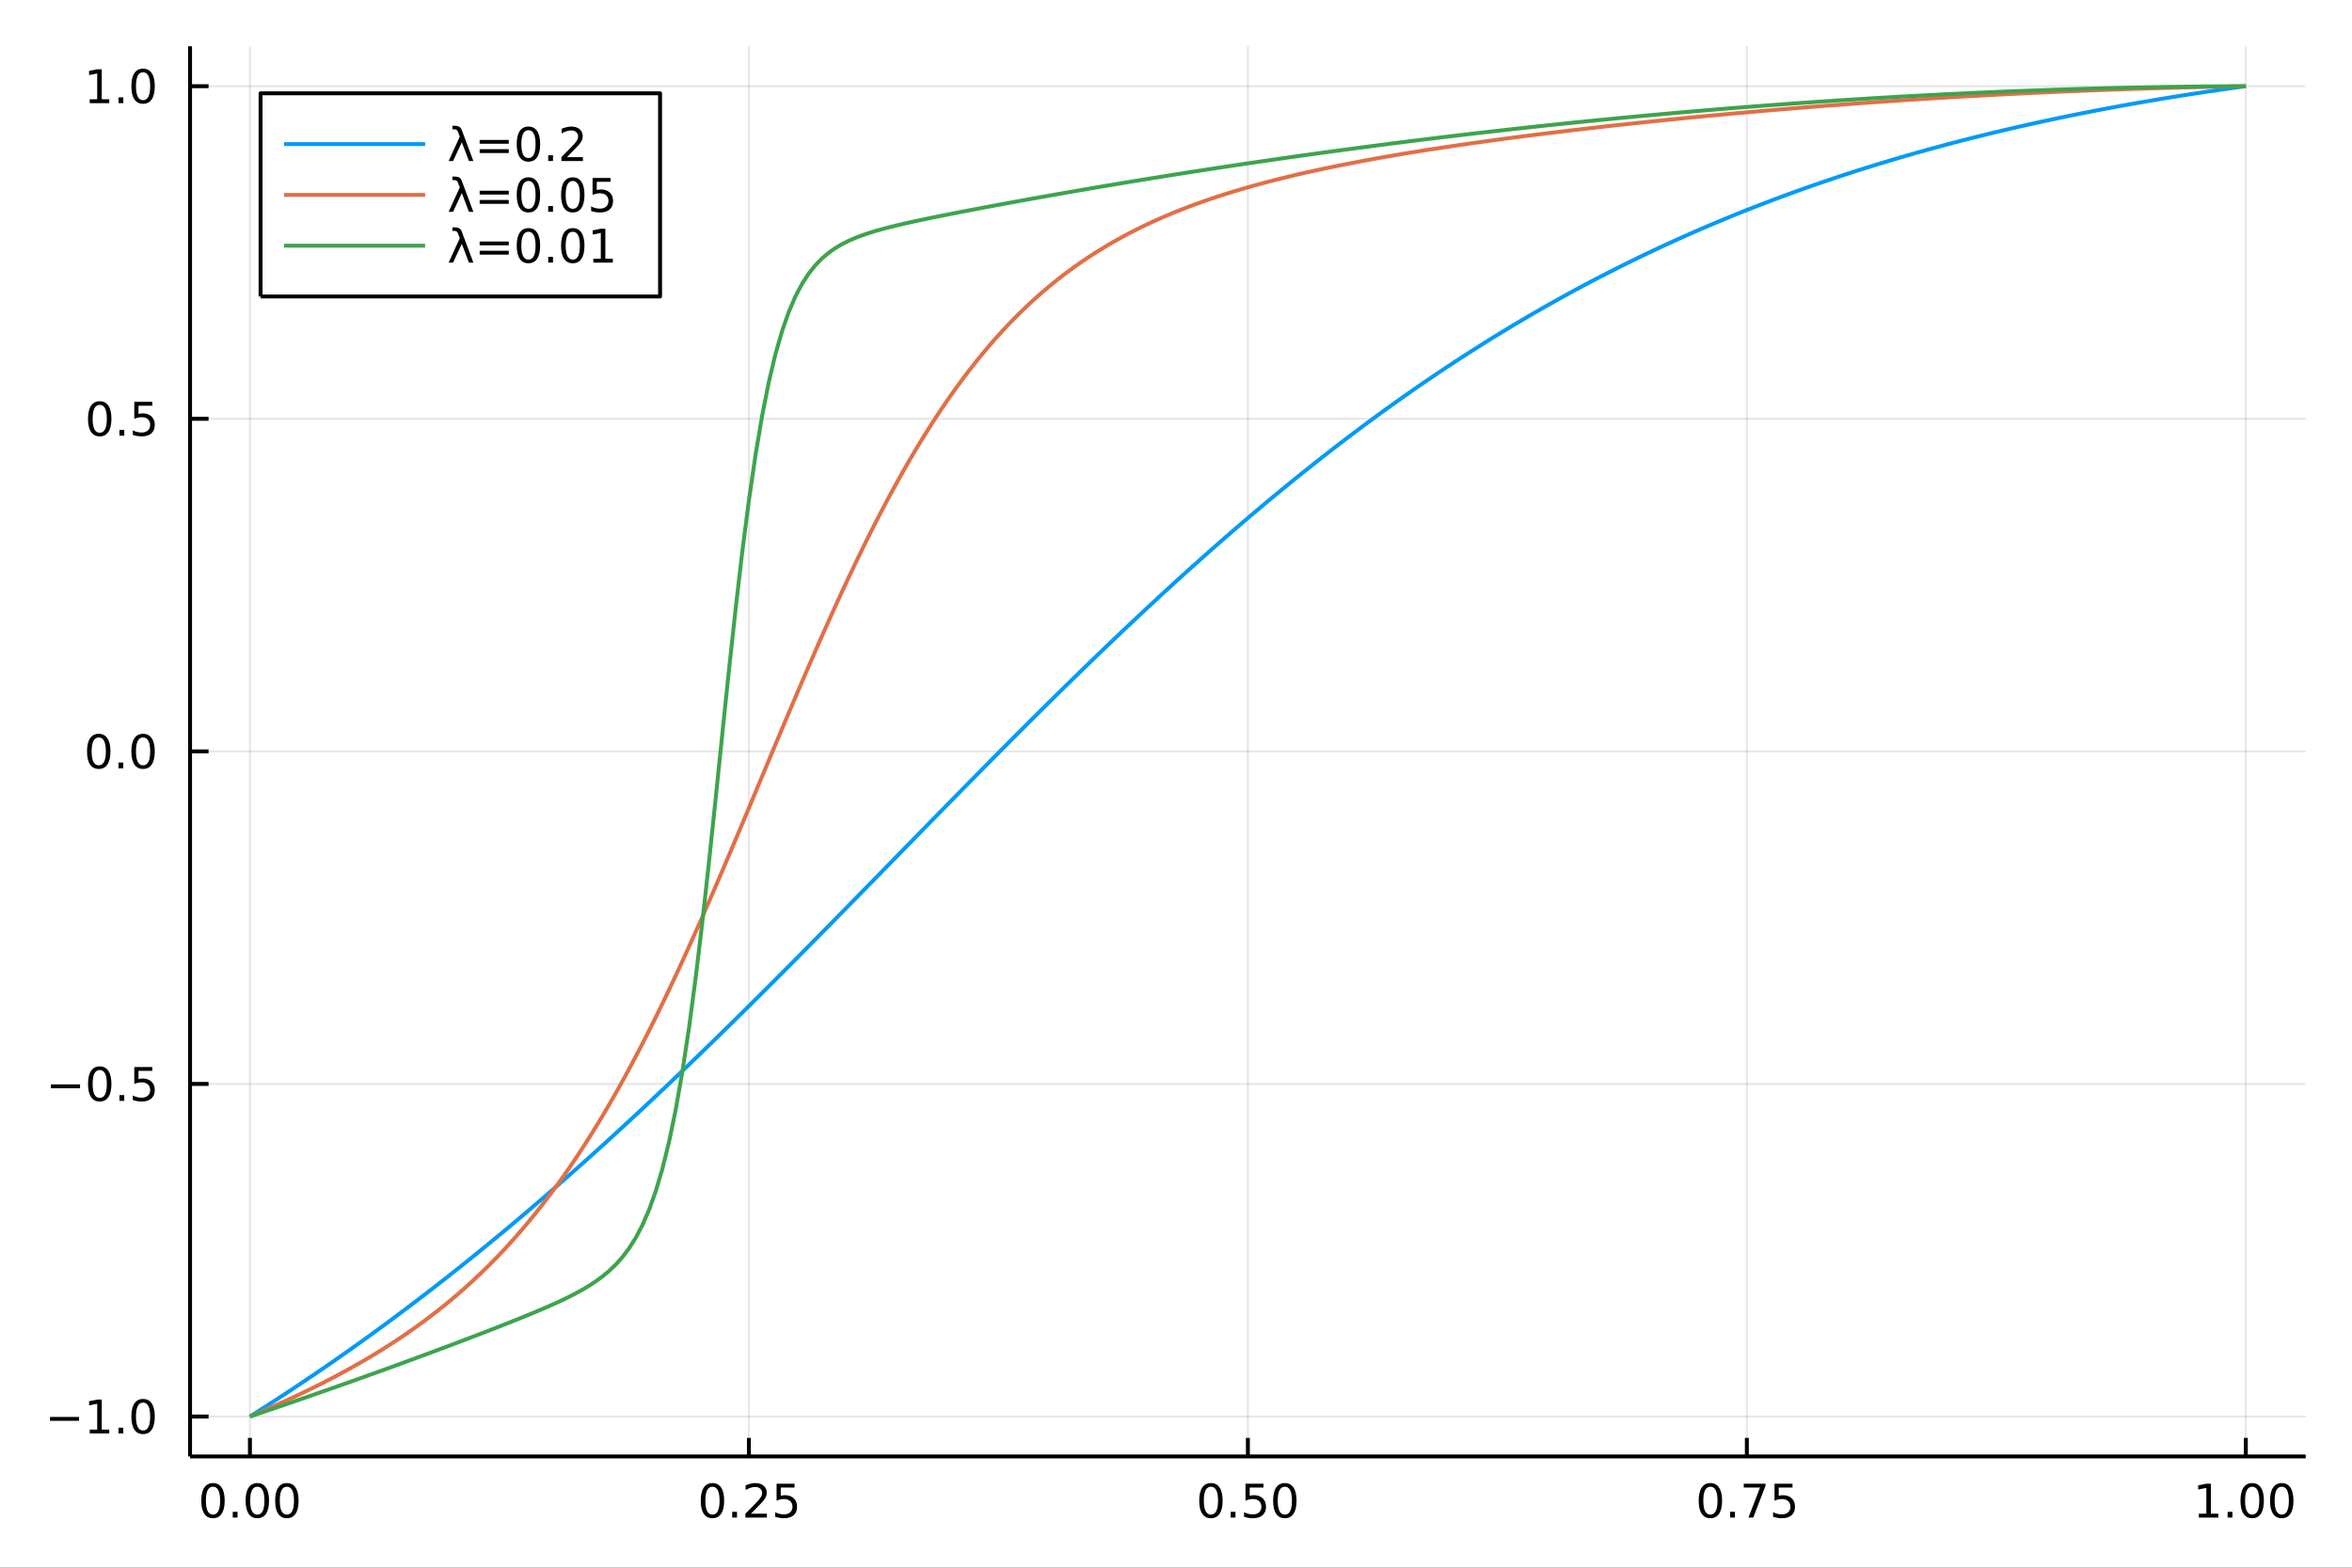 <?xml version="1.0" encoding="utf-8"?>
<svg xmlns="http://www.w3.org/2000/svg" xmlns:xlink="http://www.w3.org/1999/xlink" width="600" height="400" viewBox="0 0 2400 1600">
<rect x="0" y="0" width="2400" height="1600" fill="#333333" stroke="none"/>
<defs>
  <clipPath id="clip410">
    <rect x="0" y="0" width="2400" height="1600"/>
  </clipPath>
</defs>
<path clip-path="url(#clip410)" d="
M0 1600 L2400 1600 L2400 0 L0 0  Z
  " fill="#ffffff" fill-rule="evenodd" fill-opacity="1"/>
<defs>
  <clipPath id="clip411">
    <rect x="480" y="0" width="1681" height="1600"/>
  </clipPath>
</defs>
<path clip-path="url(#clip410)" d="
M193.936 1486.45 L2352.76 1486.45 L2352.76 47.244 L193.936 47.244  Z
  " fill="#ffffff" fill-rule="evenodd" fill-opacity="1"/>
<defs>
  <clipPath id="clip412">
    <rect x="193" y="47" width="2160" height="1440"/>
  </clipPath>
</defs>
<polyline clip-path="url(#clip412)" style="stroke:#000000; stroke-linecap:butt; stroke-linejoin:round; stroke-width:2; stroke-opacity:0.1; fill:none" points="
  255.035,1486.45 255.035,47.244 
  "/>
<polyline clip-path="url(#clip412)" style="stroke:#000000; stroke-linecap:butt; stroke-linejoin:round; stroke-width:2; stroke-opacity:0.1; fill:none" points="
  764.19,1486.45 764.19,47.244 
  "/>
<polyline clip-path="url(#clip412)" style="stroke:#000000; stroke-linecap:butt; stroke-linejoin:round; stroke-width:2; stroke-opacity:0.1; fill:none" points="
  1273.35,1486.45 1273.35,47.244 
  "/>
<polyline clip-path="url(#clip412)" style="stroke:#000000; stroke-linecap:butt; stroke-linejoin:round; stroke-width:2; stroke-opacity:0.1; fill:none" points="
  1782.5,1486.45 1782.5,47.244 
  "/>
<polyline clip-path="url(#clip412)" style="stroke:#000000; stroke-linecap:butt; stroke-linejoin:round; stroke-width:2; stroke-opacity:0.1; fill:none" points="
  2291.66,1486.45 2291.66,47.244 
  "/>
<polyline clip-path="url(#clip410)" style="stroke:#000000; stroke-linecap:butt; stroke-linejoin:round; stroke-width:4; stroke-opacity:1; fill:none" points="
  193.936,1486.45 2352.76,1486.45 
  "/>
<polyline clip-path="url(#clip410)" style="stroke:#000000; stroke-linecap:butt; stroke-linejoin:round; stroke-width:4; stroke-opacity:1; fill:none" points="
  255.035,1486.45 255.035,1467.55 
  "/>
<polyline clip-path="url(#clip410)" style="stroke:#000000; stroke-linecap:butt; stroke-linejoin:round; stroke-width:4; stroke-opacity:1; fill:none" points="
  764.19,1486.45 764.19,1467.55 
  "/>
<polyline clip-path="url(#clip410)" style="stroke:#000000; stroke-linecap:butt; stroke-linejoin:round; stroke-width:4; stroke-opacity:1; fill:none" points="
  1273.35,1486.45 1273.35,1467.55 
  "/>
<polyline clip-path="url(#clip410)" style="stroke:#000000; stroke-linecap:butt; stroke-linejoin:round; stroke-width:4; stroke-opacity:1; fill:none" points="
  1782.5,1486.45 1782.5,1467.55 
  "/>
<polyline clip-path="url(#clip410)" style="stroke:#000000; stroke-linecap:butt; stroke-linejoin:round; stroke-width:4; stroke-opacity:1; fill:none" points="
  2291.66,1486.45 2291.66,1467.55 
  "/>
<path clip-path="url(#clip410)" d="M217.338 1517.37 Q213.727 1517.37 211.898 1520.93 Q210.093 1524.47 210.093 1531.6 Q210.093 1538.71 211.898 1542.27 Q213.727 1545.82 217.338 1545.82 Q220.972 1545.82 222.778 1542.27 Q224.607 1538.71 224.607 1531.6 Q224.607 1524.47 222.778 1520.93 Q220.972 1517.37 217.338 1517.37 M217.338 1513.66 Q223.148 1513.66 226.204 1518.27 Q229.282 1522.85 229.282 1531.6 Q229.282 1540.33 226.204 1544.94 Q223.148 1549.52 217.338 1549.52 Q211.528 1549.52 208.449 1544.94 Q205.394 1540.33 205.394 1531.6 Q205.394 1522.85 208.449 1518.27 Q211.528 1513.66 217.338 1513.66 Z" fill="#000000" fill-rule="evenodd" fill-opacity="1" /><path clip-path="url(#clip410)" d="M237.5 1542.97 L242.384 1542.97 L242.384 1548.85 L237.5 1548.85 L237.5 1542.97 Z" fill="#000000" fill-rule="evenodd" fill-opacity="1" /><path clip-path="url(#clip410)" d="M262.569 1517.37 Q258.958 1517.37 257.13 1520.93 Q255.324 1524.47 255.324 1531.6 Q255.324 1538.71 257.13 1542.27 Q258.958 1545.82 262.569 1545.82 Q266.204 1545.82 268.009 1542.27 Q269.838 1538.71 269.838 1531.6 Q269.838 1524.47 268.009 1520.93 Q266.204 1517.37 262.569 1517.37 M262.569 1513.66 Q268.38 1513.66 271.435 1518.27 Q274.514 1522.85 274.514 1531.6 Q274.514 1540.33 271.435 1544.94 Q268.38 1549.52 262.569 1549.52 Q256.759 1549.52 253.681 1544.94 Q250.625 1540.33 250.625 1531.6 Q250.625 1522.85 253.681 1518.27 Q256.759 1513.66 262.569 1513.66 Z" fill="#000000" fill-rule="evenodd" fill-opacity="1" /><path clip-path="url(#clip410)" d="M292.731 1517.37 Q289.12 1517.37 287.291 1520.93 Q285.486 1524.47 285.486 1531.6 Q285.486 1538.71 287.291 1542.27 Q289.12 1545.82 292.731 1545.82 Q296.365 1545.82 298.171 1542.27 Q300 1538.71 300 1531.6 Q300 1524.47 298.171 1520.93 Q296.365 1517.37 292.731 1517.37 M292.731 1513.66 Q298.541 1513.66 301.597 1518.27 Q304.676 1522.85 304.676 1531.6 Q304.676 1540.33 301.597 1544.94 Q298.541 1549.52 292.731 1549.52 Q286.921 1549.52 283.842 1544.94 Q280.787 1540.33 280.787 1531.6 Q280.787 1522.85 283.842 1518.27 Q286.921 1513.66 292.731 1513.66 Z" fill="#000000" fill-rule="evenodd" fill-opacity="1" /><path clip-path="url(#clip410)" d="M726.991 1517.37 Q723.38 1517.37 721.552 1520.93 Q719.746 1524.47 719.746 1531.6 Q719.746 1538.71 721.552 1542.27 Q723.38 1545.82 726.991 1545.82 Q730.626 1545.82 732.431 1542.27 Q734.26 1538.71 734.26 1531.6 Q734.26 1524.47 732.431 1520.93 Q730.626 1517.37 726.991 1517.37 M726.991 1513.66 Q732.802 1513.66 735.857 1518.27 Q738.936 1522.85 738.936 1531.6 Q738.936 1540.33 735.857 1544.94 Q732.802 1549.52 726.991 1549.52 Q721.181 1549.52 718.103 1544.94 Q715.047 1540.33 715.047 1531.6 Q715.047 1522.85 718.103 1518.27 Q721.181 1513.66 726.991 1513.66 Z" fill="#000000" fill-rule="evenodd" fill-opacity="1" /><path clip-path="url(#clip410)" d="M747.153 1542.97 L752.038 1542.97 L752.038 1548.85 L747.153 1548.85 L747.153 1542.97 Z" fill="#000000" fill-rule="evenodd" fill-opacity="1" /><path clip-path="url(#clip410)" d="M766.25 1544.91 L782.57 1544.91 L782.57 1548.85 L760.626 1548.85 L760.626 1544.91 Q763.288 1542.16 767.871 1537.53 Q772.477 1532.88 773.658 1531.53 Q775.903 1529.01 776.783 1527.27 Q777.686 1525.51 777.686 1523.82 Q777.686 1521.07 775.741 1519.33 Q773.82 1517.6 770.718 1517.6 Q768.519 1517.6 766.065 1518.36 Q763.635 1519.13 760.857 1520.68 L760.857 1515.95 Q763.681 1514.82 766.135 1514.24 Q768.588 1513.66 770.625 1513.66 Q775.996 1513.66 779.19 1516.35 Q782.385 1519.03 782.385 1523.52 Q782.385 1525.65 781.574 1527.57 Q780.787 1529.47 778.681 1532.07 Q778.102 1532.74 775 1535.95 Q771.899 1539.15 766.25 1544.91 Z" fill="#000000" fill-rule="evenodd" fill-opacity="1" /><path clip-path="url(#clip410)" d="M792.431 1514.29 L810.787 1514.29 L810.787 1518.22 L796.713 1518.22 L796.713 1526.7 Q797.732 1526.35 798.75 1526.19 Q799.769 1526 800.787 1526 Q806.574 1526 809.954 1529.17 Q813.334 1532.34 813.334 1537.76 Q813.334 1543.34 809.861 1546.44 Q806.389 1549.52 800.07 1549.52 Q797.894 1549.52 795.625 1549.15 Q793.38 1548.78 790.973 1548.04 L790.973 1543.34 Q793.056 1544.47 795.278 1545.03 Q797.5 1545.58 799.977 1545.58 Q803.982 1545.58 806.32 1543.48 Q808.658 1541.37 808.658 1537.76 Q808.658 1534.15 806.32 1532.04 Q803.982 1529.94 799.977 1529.94 Q798.102 1529.94 796.227 1530.35 Q794.375 1530.77 792.431 1531.65 L792.431 1514.29 Z" fill="#000000" fill-rule="evenodd" fill-opacity="1" /><path clip-path="url(#clip410)" d="M1235.65 1517.37 Q1232.04 1517.37 1230.21 1520.93 Q1228.4 1524.47 1228.4 1531.6 Q1228.4 1538.71 1230.21 1542.27 Q1232.04 1545.82 1235.65 1545.82 Q1239.28 1545.82 1241.09 1542.27 Q1242.92 1538.71 1242.92 1531.6 Q1242.92 1524.47 1241.09 1520.93 Q1239.28 1517.37 1235.65 1517.37 M1235.65 1513.66 Q1241.46 1513.66 1244.52 1518.27 Q1247.59 1522.85 1247.59 1531.6 Q1247.59 1540.33 1244.52 1544.94 Q1241.46 1549.52 1235.65 1549.52 Q1229.84 1549.52 1226.76 1544.94 Q1223.71 1540.33 1223.71 1531.6 Q1223.71 1522.85 1226.76 1518.27 Q1229.84 1513.66 1235.65 1513.66 Z" fill="#000000" fill-rule="evenodd" fill-opacity="1" /><path clip-path="url(#clip410)" d="M1255.81 1542.97 L1260.7 1542.97 L1260.7 1548.85 L1255.81 1548.85 L1255.81 1542.97 Z" fill="#000000" fill-rule="evenodd" fill-opacity="1" /><path clip-path="url(#clip410)" d="M1270.93 1514.29 L1289.28 1514.29 L1289.28 1518.22 L1275.21 1518.22 L1275.21 1526.7 Q1276.23 1526.35 1277.25 1526.19 Q1278.26 1526 1279.28 1526 Q1285.07 1526 1288.45 1529.17 Q1291.83 1532.34 1291.83 1537.76 Q1291.83 1543.34 1288.36 1546.44 Q1284.89 1549.52 1278.57 1549.52 Q1276.39 1549.52 1274.12 1549.15 Q1271.88 1548.78 1269.47 1548.04 L1269.47 1543.34 Q1271.55 1544.47 1273.77 1545.03 Q1276 1545.58 1278.47 1545.58 Q1282.48 1545.58 1284.82 1543.48 Q1287.15 1541.37 1287.15 1537.76 Q1287.15 1534.15 1284.82 1532.04 Q1282.48 1529.94 1278.47 1529.94 Q1276.6 1529.94 1274.72 1530.35 Q1272.87 1530.77 1270.93 1531.65 L1270.93 1514.29 Z" fill="#000000" fill-rule="evenodd" fill-opacity="1" /><path clip-path="url(#clip410)" d="M1311.04 1517.37 Q1307.43 1517.37 1305.6 1520.93 Q1303.8 1524.47 1303.8 1531.6 Q1303.8 1538.71 1305.6 1542.27 Q1307.43 1545.82 1311.04 1545.82 Q1314.68 1545.82 1316.48 1542.27 Q1318.31 1538.71 1318.31 1531.6 Q1318.31 1524.47 1316.48 1520.93 Q1314.68 1517.37 1311.04 1517.37 M1311.04 1513.66 Q1316.85 1513.66 1319.91 1518.27 Q1322.99 1522.85 1322.99 1531.6 Q1322.99 1540.33 1319.91 1544.94 Q1316.85 1549.52 1311.04 1549.52 Q1305.23 1549.52 1302.15 1544.94 Q1299.1 1540.33 1299.1 1531.6 Q1299.1 1522.85 1302.15 1518.27 Q1305.23 1513.66 1311.04 1513.66 Z" fill="#000000" fill-rule="evenodd" fill-opacity="1" /><path clip-path="url(#clip410)" d="M1745.3 1517.37 Q1741.69 1517.37 1739.86 1520.93 Q1738.06 1524.47 1738.06 1531.6 Q1738.06 1538.71 1739.86 1542.27 Q1741.69 1545.82 1745.3 1545.82 Q1748.94 1545.82 1750.74 1542.27 Q1752.57 1538.71 1752.57 1531.6 Q1752.57 1524.47 1750.74 1520.93 Q1748.94 1517.37 1745.3 1517.37 M1745.3 1513.66 Q1751.11 1513.66 1754.17 1518.27 Q1757.25 1522.85 1757.25 1531.6 Q1757.25 1540.33 1754.17 1544.94 Q1751.11 1549.52 1745.3 1549.52 Q1739.49 1549.52 1736.41 1544.94 Q1733.36 1540.33 1733.36 1531.6 Q1733.36 1522.85 1736.41 1518.27 Q1739.49 1513.66 1745.3 1513.66 Z" fill="#000000" fill-rule="evenodd" fill-opacity="1" /><path clip-path="url(#clip410)" d="M1765.46 1542.97 L1770.35 1542.97 L1770.35 1548.85 L1765.46 1548.85 L1765.46 1542.97 Z" fill="#000000" fill-rule="evenodd" fill-opacity="1" /><path clip-path="url(#clip410)" d="M1779.35 1514.29 L1801.58 1514.29 L1801.58 1516.28 L1789.03 1548.85 L1784.15 1548.85 L1795.95 1518.22 L1779.35 1518.22 L1779.35 1514.29 Z" fill="#000000" fill-rule="evenodd" fill-opacity="1" /><path clip-path="url(#clip410)" d="M1810.74 1514.29 L1829.1 1514.29 L1829.1 1518.22 L1815.02 1518.22 L1815.02 1526.7 Q1816.04 1526.35 1817.06 1526.19 Q1818.08 1526 1819.1 1526 Q1824.89 1526 1828.27 1529.17 Q1831.64 1532.34 1831.64 1537.76 Q1831.64 1543.34 1828.17 1546.44 Q1824.7 1549.52 1818.38 1549.52 Q1816.21 1549.52 1813.94 1549.15 Q1811.69 1548.78 1809.28 1548.04 L1809.28 1543.34 Q1811.37 1544.47 1813.59 1545.03 Q1815.81 1545.58 1818.29 1545.58 Q1822.29 1545.58 1824.63 1543.48 Q1826.97 1541.37 1826.97 1537.76 Q1826.97 1534.15 1824.63 1532.04 Q1822.29 1529.94 1818.29 1529.94 Q1816.41 1529.94 1814.54 1530.35 Q1812.69 1530.77 1810.74 1531.65 L1810.74 1514.29 Z" fill="#000000" fill-rule="evenodd" fill-opacity="1" /><path clip-path="url(#clip410)" d="M2243.73 1544.91 L2251.37 1544.91 L2251.37 1518.55 L2243.06 1520.21 L2243.06 1515.95 L2251.32 1514.29 L2256 1514.29 L2256 1544.91 L2263.64 1544.91 L2263.64 1548.85 L2243.73 1548.85 L2243.73 1544.91 Z" fill="#000000" fill-rule="evenodd" fill-opacity="1" /><path clip-path="url(#clip410)" d="M2273.08 1542.97 L2277.97 1542.97 L2277.97 1548.85 L2273.08 1548.85 L2273.08 1542.97 Z" fill="#000000" fill-rule="evenodd" fill-opacity="1" /><path clip-path="url(#clip410)" d="M2298.15 1517.37 Q2294.54 1517.37 2292.71 1520.93 Q2290.9 1524.47 2290.9 1531.6 Q2290.9 1538.71 2292.71 1542.27 Q2294.54 1545.82 2298.15 1545.82 Q2301.78 1545.82 2303.59 1542.27 Q2305.42 1538.71 2305.42 1531.6 Q2305.42 1524.47 2303.59 1520.93 Q2301.78 1517.37 2298.15 1517.37 M2298.15 1513.66 Q2303.96 1513.66 2307.02 1518.27 Q2310.09 1522.85 2310.09 1531.6 Q2310.09 1540.33 2307.02 1544.94 Q2303.96 1549.52 2298.15 1549.52 Q2292.34 1549.52 2289.26 1544.94 Q2286.21 1540.33 2286.21 1531.6 Q2286.21 1522.85 2289.26 1518.27 Q2292.34 1513.66 2298.15 1513.66 Z" fill="#000000" fill-rule="evenodd" fill-opacity="1" /><path clip-path="url(#clip410)" d="M2328.31 1517.37 Q2324.7 1517.37 2322.87 1520.93 Q2321.07 1524.47 2321.07 1531.6 Q2321.07 1538.71 2322.87 1542.27 Q2324.7 1545.82 2328.31 1545.82 Q2331.95 1545.82 2333.75 1542.27 Q2335.58 1538.71 2335.58 1531.6 Q2335.58 1524.47 2333.75 1520.93 Q2331.95 1517.37 2328.31 1517.37 M2328.31 1513.66 Q2334.12 1513.66 2337.18 1518.27 Q2340.26 1522.85 2340.26 1531.6 Q2340.26 1540.33 2337.18 1544.94 Q2334.12 1549.52 2328.31 1549.52 Q2322.5 1549.52 2319.42 1544.94 Q2316.37 1540.33 2316.37 1531.6 Q2316.37 1522.85 2319.42 1518.27 Q2322.5 1513.66 2328.31 1513.66 Z" fill="#000000" fill-rule="evenodd" fill-opacity="1" /><polyline clip-path="url(#clip412)" style="stroke:#000000; stroke-linecap:butt; stroke-linejoin:round; stroke-width:2; stroke-opacity:0.1; fill:none" points="
  193.936,1445.72 2352.76,1445.72 
  "/>
<polyline clip-path="url(#clip412)" style="stroke:#000000; stroke-linecap:butt; stroke-linejoin:round; stroke-width:2; stroke-opacity:0.1; fill:none" points="
  193.936,1106.28 2352.76,1106.28 
  "/>
<polyline clip-path="url(#clip412)" style="stroke:#000000; stroke-linecap:butt; stroke-linejoin:round; stroke-width:2; stroke-opacity:0.1; fill:none" points="
  193.936,766.846 2352.76,766.846 
  "/>
<polyline clip-path="url(#clip412)" style="stroke:#000000; stroke-linecap:butt; stroke-linejoin:round; stroke-width:2; stroke-opacity:0.1; fill:none" points="
  193.936,427.411 2352.76,427.411 
  "/>
<polyline clip-path="url(#clip412)" style="stroke:#000000; stroke-linecap:butt; stroke-linejoin:round; stroke-width:2; stroke-opacity:0.1; fill:none" points="
  193.936,87.976 2352.76,87.976 
  "/>
<polyline clip-path="url(#clip410)" style="stroke:#000000; stroke-linecap:butt; stroke-linejoin:round; stroke-width:4; stroke-opacity:1; fill:none" points="
  193.936,1486.45 193.936,47.244 
  "/>
<polyline clip-path="url(#clip410)" style="stroke:#000000; stroke-linecap:butt; stroke-linejoin:round; stroke-width:4; stroke-opacity:1; fill:none" points="
  193.936,1445.72 212.834,1445.72 
  "/>
<polyline clip-path="url(#clip410)" style="stroke:#000000; stroke-linecap:butt; stroke-linejoin:round; stroke-width:4; stroke-opacity:1; fill:none" points="
  193.936,1106.28 212.834,1106.28 
  "/>
<polyline clip-path="url(#clip410)" style="stroke:#000000; stroke-linecap:butt; stroke-linejoin:round; stroke-width:4; stroke-opacity:1; fill:none" points="
  193.936,766.846 212.834,766.846 
  "/>
<polyline clip-path="url(#clip410)" style="stroke:#000000; stroke-linecap:butt; stroke-linejoin:round; stroke-width:4; stroke-opacity:1; fill:none" points="
  193.936,427.411 212.834,427.411 
  "/>
<polyline clip-path="url(#clip410)" style="stroke:#000000; stroke-linecap:butt; stroke-linejoin:round; stroke-width:4; stroke-opacity:1; fill:none" points="
  193.936,87.976 212.834,87.976 
  "/>
<path clip-path="url(#clip410)" d="M50.992 1446.17 L80.668 1446.17 L80.668 1450.1 L50.992 1450.1 L50.992 1446.17 Z" fill="#000000" fill-rule="evenodd" fill-opacity="1" /><path clip-path="url(#clip410)" d="M91.571 1459.06 L99.21 1459.06 L99.21 1432.69 L90.899 1434.36 L90.899 1430.1 L99.163 1428.44 L103.839 1428.44 L103.839 1459.06 L111.478 1459.06 L111.478 1463 L91.571 1463 L91.571 1459.06 Z" fill="#000000" fill-rule="evenodd" fill-opacity="1" /><path clip-path="url(#clip410)" d="M120.922 1457.12 L125.807 1457.12 L125.807 1463 L120.922 1463 L120.922 1457.12 Z" fill="#000000" fill-rule="evenodd" fill-opacity="1" /><path clip-path="url(#clip410)" d="M145.992 1431.51 Q142.381 1431.51 140.552 1435.08 Q138.746 1438.62 138.746 1445.75 Q138.746 1452.86 140.552 1456.42 Q142.381 1459.96 145.992 1459.96 Q149.626 1459.96 151.431 1456.42 Q153.26 1452.86 153.26 1445.75 Q153.26 1438.62 151.431 1435.08 Q149.626 1431.51 145.992 1431.51 M145.992 1427.81 Q151.802 1427.81 154.857 1432.42 Q157.936 1437 157.936 1445.75 Q157.936 1454.48 154.857 1459.08 Q151.802 1463.67 145.992 1463.67 Q140.181 1463.67 137.103 1459.08 Q134.047 1454.48 134.047 1445.75 Q134.047 1437 137.103 1432.42 Q140.181 1427.81 145.992 1427.81 Z" fill="#000000" fill-rule="evenodd" fill-opacity="1" /><path clip-path="url(#clip410)" d="M51.987 1106.73 L81.663 1106.73 L81.663 1110.67 L51.987 1110.67 L51.987 1106.73 Z" fill="#000000" fill-rule="evenodd" fill-opacity="1" /><path clip-path="url(#clip410)" d="M101.756 1092.08 Q98.145 1092.08 96.316 1095.64 Q94.51 1099.19 94.51 1106.32 Q94.51 1113.42 96.316 1116.99 Q98.145 1120.53 101.756 1120.53 Q105.39 1120.53 107.196 1116.99 Q109.024 1113.42 109.024 1106.32 Q109.024 1099.19 107.196 1095.64 Q105.39 1092.08 101.756 1092.08 M101.756 1088.38 Q107.566 1088.38 110.621 1092.98 Q113.7 1097.57 113.7 1106.32 Q113.7 1115.04 110.621 1119.65 Q107.566 1124.23 101.756 1124.23 Q95.946 1124.23 92.867 1119.65 Q89.811 1115.04 89.811 1106.32 Q89.811 1097.57 92.867 1092.98 Q95.946 1088.38 101.756 1088.38 Z" fill="#000000" fill-rule="evenodd" fill-opacity="1" /><path clip-path="url(#clip410)" d="M121.918 1117.68 L126.802 1117.68 L126.802 1123.56 L121.918 1123.56 L121.918 1117.68 Z" fill="#000000" fill-rule="evenodd" fill-opacity="1" /><path clip-path="url(#clip410)" d="M137.033 1089 L155.39 1089 L155.39 1092.94 L141.316 1092.94 L141.316 1101.41 Q142.334 1101.06 143.353 1100.9 Q144.371 1100.71 145.39 1100.71 Q151.177 1100.71 154.556 1103.89 Q157.936 1107.06 157.936 1112.47 Q157.936 1118.05 154.464 1121.15 Q150.992 1124.23 144.672 1124.23 Q142.496 1124.23 140.228 1123.86 Q137.982 1123.49 135.575 1122.75 L135.575 1118.05 Q137.658 1119.19 139.881 1119.74 Q142.103 1120.3 144.58 1120.3 Q148.584 1120.3 150.922 1118.19 Q153.26 1116.08 153.26 1112.47 Q153.26 1108.86 150.922 1106.76 Q148.584 1104.65 144.58 1104.65 Q142.705 1104.65 140.83 1105.07 Q138.978 1105.48 137.033 1106.36 L137.033 1089 Z" fill="#000000" fill-rule="evenodd" fill-opacity="1" /><path clip-path="url(#clip410)" d="M100.76 752.645 Q97.149 752.645 95.321 756.209 Q93.515 759.751 93.515 766.881 Q93.515 773.987 95.321 777.552 Q97.149 781.094 100.76 781.094 Q104.395 781.094 106.2 777.552 Q108.029 773.987 108.029 766.881 Q108.029 759.751 106.2 756.209 Q104.395 752.645 100.76 752.645 M100.76 748.941 Q106.571 748.941 109.626 753.547 Q112.705 758.131 112.705 766.881 Q112.705 775.608 109.626 780.214 Q106.571 784.797 100.76 784.797 Q94.95 784.797 91.871 780.214 Q88.816 775.608 88.816 766.881 Q88.816 758.131 91.871 753.547 Q94.95 748.941 100.76 748.941 Z" fill="#000000" fill-rule="evenodd" fill-opacity="1" /><path clip-path="url(#clip410)" d="M120.922 778.246 L125.807 778.246 L125.807 784.126 L120.922 784.126 L120.922 778.246 Z" fill="#000000" fill-rule="evenodd" fill-opacity="1" /><path clip-path="url(#clip410)" d="M145.992 752.645 Q142.381 752.645 140.552 756.209 Q138.746 759.751 138.746 766.881 Q138.746 773.987 140.552 777.552 Q142.381 781.094 145.992 781.094 Q149.626 781.094 151.431 777.552 Q153.26 773.987 153.26 766.881 Q153.26 759.751 151.431 756.209 Q149.626 752.645 145.992 752.645 M145.992 748.941 Q151.802 748.941 154.857 753.547 Q157.936 758.131 157.936 766.881 Q157.936 775.608 154.857 780.214 Q151.802 784.797 145.992 784.797 Q140.181 784.797 137.103 780.214 Q134.047 775.608 134.047 766.881 Q134.047 758.131 137.103 753.547 Q140.181 748.941 145.992 748.941 Z" fill="#000000" fill-rule="evenodd" fill-opacity="1" /><path clip-path="url(#clip410)" d="M101.756 413.21 Q98.145 413.21 96.316 416.775 Q94.51 420.316 94.51 427.446 Q94.51 434.552 96.316 438.117 Q98.145 441.659 101.756 441.659 Q105.39 441.659 107.196 438.117 Q109.024 434.552 109.024 427.446 Q109.024 420.316 107.196 416.775 Q105.39 413.21 101.756 413.21 M101.756 409.506 Q107.566 409.506 110.621 414.113 Q113.7 418.696 113.7 427.446 Q113.7 436.173 110.621 440.779 Q107.566 445.362 101.756 445.362 Q95.946 445.362 92.867 440.779 Q89.811 436.173 89.811 427.446 Q89.811 418.696 92.867 414.113 Q95.946 409.506 101.756 409.506 Z" fill="#000000" fill-rule="evenodd" fill-opacity="1" /><path clip-path="url(#clip410)" d="M121.918 438.812 L126.802 438.812 L126.802 444.691 L121.918 444.691 L121.918 438.812 Z" fill="#000000" fill-rule="evenodd" fill-opacity="1" /><path clip-path="url(#clip410)" d="M137.033 410.131 L155.39 410.131 L155.39 414.066 L141.316 414.066 L141.316 422.538 Q142.334 422.191 143.353 422.029 Q144.371 421.844 145.39 421.844 Q151.177 421.844 154.556 425.015 Q157.936 428.187 157.936 433.603 Q157.936 439.182 154.464 442.284 Q150.992 445.362 144.672 445.362 Q142.496 445.362 140.228 444.992 Q137.982 444.622 135.575 443.881 L135.575 439.182 Q137.658 440.316 139.881 440.872 Q142.103 441.427 144.58 441.427 Q148.584 441.427 150.922 439.321 Q153.26 437.214 153.26 433.603 Q153.26 429.992 150.922 427.886 Q148.584 425.779 144.58 425.779 Q142.705 425.779 140.83 426.196 Q138.978 426.613 137.033 427.492 L137.033 410.131 Z" fill="#000000" fill-rule="evenodd" fill-opacity="1" /><path clip-path="url(#clip410)" d="M91.571 101.321 L99.21 101.321 L99.21 74.956 L90.899 76.622 L90.899 72.363 L99.163 70.696 L103.839 70.696 L103.839 101.321 L111.478 101.321 L111.478 105.256 L91.571 105.256 L91.571 101.321 Z" fill="#000000" fill-rule="evenodd" fill-opacity="1" /><path clip-path="url(#clip410)" d="M120.922 99.377 L125.807 99.377 L125.807 105.256 L120.922 105.256 L120.922 99.377 Z" fill="#000000" fill-rule="evenodd" fill-opacity="1" /><path clip-path="url(#clip410)" d="M145.992 73.775 Q142.381 73.775 140.552 77.34 Q138.746 80.881 138.746 88.011 Q138.746 95.117 140.552 98.682 Q142.381 102.224 145.992 102.224 Q149.626 102.224 151.431 98.682 Q153.26 95.117 153.26 88.011 Q153.26 80.881 151.431 77.34 Q149.626 73.775 145.992 73.775 M145.992 70.071 Q151.802 70.071 154.857 74.678 Q157.936 79.261 157.936 88.011 Q157.936 96.738 154.857 101.344 Q151.802 105.928 145.992 105.928 Q140.181 105.928 137.103 101.344 Q134.047 96.738 134.047 88.011 Q134.047 79.261 137.103 74.678 Q140.181 70.071 145.992 70.071 Z" fill="#000000" fill-rule="evenodd" fill-opacity="1" /><polyline clip-path="url(#clip412)" style="stroke:#009af9; stroke-linecap:butt; stroke-linejoin:round; stroke-width:4; stroke-opacity:1; fill:none" points="
  255.035,1445.72 261.823,1441.42 268.612,1437.1 275.401,1432.74 282.19,1428.34 288.978,1423.91 295.767,1419.45 302.556,1414.95 309.345,1410.42 316.133,1405.85 
  322.922,1401.24 329.711,1396.6 336.5,1391.93 343.288,1387.22 350.077,1382.47 356.866,1377.69 363.655,1372.87 370.443,1368.01 377.232,1363.12 384.021,1358.19 
  390.81,1353.23 397.598,1348.23 404.387,1343.19 411.176,1338.11 417.964,1333 424.753,1327.85 431.542,1322.67 438.331,1317.45 445.119,1312.19 451.908,1306.89 
  458.697,1301.56 465.486,1296.19 472.274,1290.78 479.063,1285.34 485.852,1279.86 492.641,1274.34 499.429,1268.79 506.218,1263.2 513.007,1257.58 519.796,1251.92 
  526.584,1246.22 533.373,1240.49 540.162,1234.72 546.951,1228.92 553.739,1223.08 560.528,1217.21 567.317,1211.3 574.106,1205.36 580.894,1199.39 587.683,1193.38 
  594.472,1187.34 601.261,1181.26 608.049,1175.16 614.838,1169.02 621.627,1162.85 628.415,1156.65 635.204,1150.41 641.993,1144.15 648.782,1137.86 655.57,1131.53 
  662.359,1125.18 669.148,1118.8 675.937,1112.39 682.725,1105.95 689.514,1099.49 696.303,1093 703.092,1086.49 709.88,1079.95 716.669,1073.38 723.458,1066.79 
  730.247,1060.18 737.035,1053.54 743.824,1046.89 750.613,1040.21 757.402,1033.51 764.19,1026.79 770.979,1020.06 777.768,1013.3 784.557,1006.53 791.345,999.736 
  798.134,992.93 804.923,986.109 811.712,979.273 818.5,972.424 825.289,965.562 832.078,958.688 838.866,951.803 845.655,944.908 852.444,938.004 859.233,931.091 
  866.021,924.17 872.81,917.243 879.599,910.31 886.388,903.372 893.176,896.43 899.965,889.485 906.754,882.538 913.543,875.59 920.331,868.641 927.12,861.693 
  933.909,854.747 940.698,847.803 947.486,840.862 954.275,833.926 961.064,826.995 967.853,820.07 974.641,813.152 981.43,806.242 988.219,799.342 995.008,792.451 
  1001.8,785.571 1008.59,778.702 1015.37,771.846 1022.16,765.004 1028.95,758.176 1035.74,751.364 1042.53,744.568 1049.32,737.788 1056.11,731.027 1062.89,724.284 
  1069.68,717.561 1076.47,710.859 1083.26,704.178 1090.05,697.519 1096.84,690.883 1103.63,684.27 1110.42,677.682 1117.2,671.12 1123.99,664.583 1130.78,658.073 
  1137.57,651.591 1144.36,645.137 1151.15,638.712 1157.94,632.316 1164.73,625.951 1171.51,619.617 1178.3,613.315 1185.09,607.044 1191.88,600.807 1198.67,594.603 
  1205.46,588.433 1212.25,582.298 1219.04,576.198 1225.82,570.134 1232.61,564.106 1239.4,558.115 1246.19,552.161 1252.98,546.244 1259.77,540.366 1266.56,534.527 
  1273.35,528.726 1280.13,522.965 1286.92,517.244 1293.71,511.563 1300.5,505.922 1307.29,500.322 1314.08,494.764 1320.87,489.247 1327.66,483.771 1334.44,478.338 
  1341.23,472.947 1348.02,467.599 1354.81,462.293 1361.6,457.031 1368.39,451.811 1375.18,446.635 1381.97,441.502 1388.75,436.413 1395.54,431.367 1402.33,426.366 
  1409.12,421.408 1415.91,416.495 1422.7,411.625 1429.49,406.8 1436.28,402.019 1443.06,397.282 1449.85,392.59 1456.64,387.941 1463.43,383.337 1470.22,378.777 
  1477.01,374.261 1483.8,369.79 1490.59,365.362 1497.37,360.979 1504.16,356.639 1510.95,352.343 1517.74,348.091 1524.53,343.883 1531.32,339.718 1538.11,335.596 
  1544.9,331.518 1551.68,327.483 1558.47,323.49 1565.26,319.54 1572.05,315.633 1578.84,311.769 1585.63,307.946 1592.42,304.165 1599.21,300.426 1605.99,296.729 
  1612.78,293.073 1619.57,289.458 1626.36,285.884 1633.15,282.351 1639.94,278.858 1646.73,275.405 1653.52,271.992 1660.3,268.619 1667.09,265.285 1673.88,261.99 
  1680.67,258.734 1687.46,255.517 1694.25,252.337 1701.04,249.196 1707.83,246.093 1714.61,243.027 1721.4,239.998 1728.19,237.005 1734.98,234.05 1741.77,231.13 
  1748.56,228.247 1755.35,225.399 1762.14,222.587 1768.92,219.809 1775.71,217.066 1782.5,214.358 1789.29,211.684 1796.08,209.043 1802.87,206.436 1809.66,203.862 
  1816.45,201.321 1823.23,198.813 1830.02,196.337 1836.81,193.892 1843.6,191.48 1850.39,189.098 1857.18,186.748 1863.97,184.428 1870.76,182.139 1877.54,179.88 
  1884.33,177.651 1891.12,175.451 1897.91,173.28 1904.7,171.138 1911.49,169.025 1918.28,166.94 1925.07,164.883 1931.85,162.853 1938.64,160.851 1945.43,158.876 
  1952.22,156.928 1959.01,155.007 1965.8,153.111 1972.59,151.242 1979.38,149.398 1986.16,147.58 1992.95,145.787 1999.74,144.018 2006.53,142.275 2013.32,140.555 
  2020.11,138.859 2026.9,137.188 2033.69,135.539 2040.47,133.914 2047.26,132.312 2054.05,130.733 2060.84,129.176 2067.63,127.641 2074.42,126.129 2081.21,124.638 
  2087.99,123.168 2094.78,121.72 2101.57,120.293 2108.36,118.886 2115.15,117.5 2121.94,116.134 2128.73,114.789 2135.52,113.463 2142.3,112.157 2149.09,110.87 
  2155.88,109.603 2162.67,108.354 2169.46,107.125 2176.25,105.913 2183.04,104.721 2189.83,103.546 2196.61,102.389 2203.4,101.25 2210.19,100.129 2216.98,99.025 
  2223.77,97.938 2230.56,96.868 2237.35,95.816 2244.14,94.779 2250.92,93.759 2257.71,92.756 2264.5,91.768 2271.29,90.797 2278.08,89.841 2284.87,88.901 
  2291.66,87.976 
  "/>
<polyline clip-path="url(#clip412)" style="stroke:#e26f46; stroke-linecap:butt; stroke-linejoin:round; stroke-width:4; stroke-opacity:1; fill:none" points="
  255.035,1445.72 261.823,1442.83 268.612,1439.9 275.401,1436.93 282.19,1433.91 288.978,1430.85 295.767,1427.73 302.556,1424.55 309.345,1421.32 316.133,1418.03 
  322.922,1414.68 329.711,1411.26 336.5,1407.77 343.288,1404.2 350.077,1400.56 356.866,1396.84 363.655,1393.03 370.443,1389.13 377.232,1385.14 384.021,1381.05 
  390.81,1376.86 397.598,1372.55 404.387,1368.13 411.176,1363.6 417.964,1358.93 424.753,1354.14 431.542,1349.21 438.331,1344.13 445.119,1338.91 451.908,1333.52 
  458.697,1327.98 465.486,1322.26 472.274,1316.37 479.063,1310.29 485.852,1304.02 492.641,1297.55 499.429,1290.87 506.218,1283.98 513.007,1276.86 519.796,1269.52 
  526.584,1261.94 533.373,1254.11 540.162,1246.04 546.951,1237.7 553.739,1229.1 560.528,1220.23 567.317,1211.08 574.106,1201.64 580.894,1191.92 587.683,1181.91 
  594.472,1171.59 601.261,1160.98 608.049,1150.06 614.838,1138.84 621.627,1127.31 628.415,1115.47 635.204,1103.33 641.993,1090.89 648.782,1078.14 655.57,1065.1 
  662.359,1051.77 669.148,1038.16 675.937,1024.27 682.725,1010.12 689.514,995.705 696.303,981.051 703.092,966.167 709.88,951.066 716.669,935.765 723.458,920.281 
  730.247,904.63 737.035,888.833 743.824,872.909 750.613,856.878 757.402,840.761 764.19,824.581 770.979,808.36 777.768,792.12 784.557,775.884 791.345,759.675 
  798.134,743.515 804.923,727.427 811.712,711.434 818.5,695.556 825.289,679.814 832.078,664.23 838.866,648.821 845.655,633.607 852.444,618.605 859.233,603.831 
  866.021,589.3 872.81,575.026 879.599,561.021 886.388,547.297 893.176,533.864 899.965,520.73 906.754,507.903 913.543,495.389 920.331,483.193 927.12,471.318 
  933.909,459.767 940.698,448.542 947.486,437.643 954.275,427.069 961.064,416.818 967.853,406.889 974.641,397.278 981.43,387.982 988.219,378.995 995.008,370.312 
  1001.8,361.929 1008.59,353.839 1015.37,346.034 1022.16,338.51 1028.95,331.258 1035.74,324.271 1042.53,317.541 1049.32,311.062 1056.11,304.824 1062.89,298.821 
  1069.68,293.044 1076.47,287.487 1083.26,282.14 1090.05,276.996 1096.84,272.048 1103.63,267.289 1110.42,262.71 1117.2,258.305 1123.99,254.067 1130.78,249.988 
  1137.57,246.063 1144.36,242.284 1151.15,238.646 1157.94,235.142 1164.73,231.766 1171.51,228.513 1178.3,225.377 1185.09,222.353 1191.88,219.436 1198.67,216.62 
  1205.46,213.902 1212.25,211.276 1219.04,208.738 1225.82,206.285 1232.61,203.912 1239.4,201.615 1246.19,199.391 1252.98,197.236 1259.77,195.148 1266.56,193.122 
  1273.35,191.156 1280.13,189.247 1286.92,187.392 1293.71,185.59 1300.5,183.836 1307.29,182.129 1314.08,180.468 1320.87,178.848 1327.66,177.27 1334.44,175.73 
  1341.23,174.227 1348.02,172.759 1354.81,171.325 1361.6,169.922 1368.39,168.551 1375.18,167.209 1381.97,165.894 1388.75,164.606 1395.54,163.344 1402.33,162.107 
  1409.12,160.892 1415.91,159.701 1422.7,158.53 1429.49,157.38 1436.28,156.251 1443.06,155.14 1449.85,154.047 1456.64,152.972 1463.43,151.913 1470.22,150.871 
  1477.01,149.845 1483.8,148.834 1490.59,147.837 1497.37,146.855 1504.16,145.886 1510.95,144.931 1517.74,143.988 1524.53,143.057 1531.32,142.139 1538.11,141.232 
  1544.9,140.337 1551.68,139.453 1558.47,138.579 1565.26,137.717 1572.05,136.864 1578.84,136.021 1585.63,135.188 1592.42,134.365 1599.21,133.551 1605.99,132.746 
  1612.78,131.95 1619.57,131.163 1626.36,130.385 1633.15,129.615 1639.94,128.854 1646.73,128.101 1653.52,127.355 1660.3,126.618 1667.09,125.889 1673.88,125.168 
  1680.67,124.454 1687.46,123.749 1694.25,123.05 1701.04,122.359 1707.83,121.676 1714.61,120.999 1721.4,120.33 1728.19,119.669 1734.98,119.014 1741.77,118.366 
  1748.56,117.726 1755.35,117.092 1762.14,116.466 1768.92,115.846 1775.71,115.233 1782.5,114.627 1789.29,114.028 1796.08,113.436 1802.87,112.85 1809.66,112.271 
  1816.45,111.699 1823.23,111.133 1830.02,110.574 1836.81,110.022 1843.6,109.476 1850.39,108.937 1857.18,108.405 1863.97,107.879 1870.76,107.359 1877.54,106.847 
  1884.33,106.34 1891.12,105.841 1897.91,105.347 1904.7,104.861 1911.49,104.381 1918.28,103.907 1925.07,103.44 1931.85,102.979 1938.64,102.525 1945.43,102.077 
  1952.22,101.636 1959.01,101.202 1965.8,100.773 1972.59,100.352 1979.38,99.937 1986.16,99.528 1992.95,99.126 1999.74,98.73 2006.53,98.341 2013.32,97.959 
  2020.11,97.582 2026.9,97.213 2033.69,96.85 2040.47,96.493 2047.26,96.143 2054.05,95.8 2060.84,95.463 2067.63,95.133 2074.42,94.809 2081.21,94.492 
  2087.99,94.181 2094.78,93.877 2101.57,93.58 2108.36,93.289 2115.15,93.005 2121.94,92.727 2128.73,92.457 2135.52,92.192 2142.3,91.935 2149.09,91.684 
  2155.88,91.439 2162.67,91.202 2169.46,90.971 2176.25,90.747 2183.04,90.529 2189.83,90.319 2196.61,90.115 2203.4,89.918 2210.19,89.727 2216.98,89.544 
  2223.77,89.367 2230.56,89.197 2237.35,89.034 2244.14,88.877 2250.92,88.728 2257.71,88.585 2264.5,88.45 2271.29,88.321 2278.08,88.199 2284.87,88.084 
  2291.66,87.976 
  "/>
<polyline clip-path="url(#clip412)" style="stroke:#3da44d; stroke-linecap:butt; stroke-linejoin:round; stroke-width:4; stroke-opacity:1; fill:none" points="
  255.035,1445.72 261.823,1443.43 268.612,1441.13 275.401,1438.82 282.19,1436.51 288.978,1434.19 295.767,1431.86 302.556,1429.52 309.345,1427.17 316.133,1424.82 
  322.922,1422.45 329.711,1420.08 336.5,1417.7 343.288,1415.31 350.077,1412.92 356.866,1410.51 363.655,1408.1 370.443,1405.68 377.232,1403.24 384.021,1400.8 
  390.81,1398.35 397.598,1395.89 404.387,1393.42 411.176,1390.95 417.964,1388.46 424.753,1385.96 431.542,1383.46 438.331,1380.94 445.119,1378.41 451.908,1375.88 
  458.697,1373.33 465.486,1370.77 472.274,1368.2 479.063,1365.62 485.852,1363.02 492.641,1360.41 499.429,1357.79 506.218,1355.14 513.007,1352.48 519.796,1349.8 
  526.584,1347.09 533.373,1344.35 540.162,1341.58 546.951,1338.76 553.739,1335.88 560.528,1332.93 567.317,1329.88 574.106,1326.73 580.894,1323.42 587.683,1319.93 
  594.472,1316.19 601.261,1312.14 608.049,1307.68 614.838,1302.7 621.627,1297.05 628.415,1290.54 635.204,1282.93 641.993,1273.94 648.782,1263.2 655.57,1250.27 
  662.359,1234.64 669.148,1215.71 675.937,1192.83 682.725,1165.3 689.514,1132.46 696.303,1093.77 703.092,1048.91 709.88,997.881 716.669,941.168 723.458,879.765 
  730.247,815.167 737.035,749.251 743.824,684.06 750.613,621.554 757.402,563.374 764.19,510.693 770.979,464.155 777.768,423.92 784.557,389.761 791.345,361.186 
  798.134,337.559 804.923,318.187 811.712,302.394 818.5,289.556 825.289,279.123 832.078,270.626 838.866,263.674 845.655,257.945 852.444,253.18 859.233,249.172 
  866.021,245.757 872.81,242.803 879.599,240.21 886.388,237.897 893.176,235.802 899.965,233.878 906.754,232.087 913.543,230.399 920.331,228.794 927.12,227.252 
  933.909,225.762 940.698,224.312 947.486,222.895 954.275,221.505 961.064,220.138 967.853,218.789 974.641,217.455 981.43,216.136 988.219,214.829 995.008,213.533 
  1001.8,212.247 1008.59,210.97 1015.37,209.702 1022.16,208.443 1028.95,207.191 1035.74,205.947 1042.53,204.71 1049.32,203.481 1056.11,202.259 1062.89,201.044 
  1069.68,199.837 1076.47,198.636 1083.26,197.442 1090.05,196.255 1096.84,195.075 1103.63,193.902 1110.42,192.735 1117.2,191.576 1123.99,190.423 1130.78,189.277 
  1137.57,188.137 1144.36,187.004 1151.15,185.878 1157.94,184.759 1164.73,183.646 1171.51,182.54 1178.3,181.44 1185.09,180.347 1191.88,179.261 1198.67,178.181 
  1205.46,177.108 1212.25,176.041 1219.04,174.981 1225.82,173.927 1232.61,172.88 1239.4,171.84 1246.19,170.806 1252.98,169.778 1259.77,168.757 1266.56,167.743 
  1273.35,166.735 1280.13,165.733 1286.92,164.738 1293.71,163.749 1300.5,162.767 1307.29,161.791 1314.08,160.821 1320.87,159.858 1327.66,158.902 1334.44,157.951 
  1341.23,157.007 1348.02,156.07 1354.81,155.139 1361.6,154.214 1368.39,153.296 1375.18,152.383 1381.97,151.478 1388.75,150.578 1395.54,149.685 1402.33,148.799 
  1409.12,147.918 1415.91,147.044 1422.7,146.176 1429.49,145.315 1436.28,144.46 1443.06,143.611 1449.85,142.769 1456.64,141.933 1463.43,141.103 1470.22,140.279 
  1477.01,139.462 1483.8,138.651 1490.59,137.846 1497.37,137.048 1504.16,136.255 1510.95,135.47 1517.74,134.69 1524.53,133.917 1531.32,133.15 1538.11,132.389 
  1544.9,131.634 1551.68,130.886 1558.47,130.144 1565.26,129.409 1572.05,128.679 1578.84,127.956 1585.63,127.239 1592.42,126.529 1599.21,125.824 1605.99,125.126 
  1612.78,124.435 1619.57,123.749 1626.36,123.07 1633.15,122.397 1639.94,121.73 1646.73,121.07 1653.52,120.416 1660.3,119.768 1667.09,119.127 1673.88,118.492 
  1680.67,117.863 1687.46,117.24 1694.25,116.624 1701.04,116.014 1707.83,115.411 1714.61,114.813 1721.4,114.222 1728.19,113.638 1734.98,113.059 1741.77,112.487 
  1748.56,111.922 1755.35,111.362 1762.14,110.809 1768.92,110.263 1775.71,109.722 1782.5,109.189 1789.29,108.661 1796.08,108.14 1802.87,107.625 1809.66,107.117 
  1816.45,106.615 1823.23,106.119 1830.02,105.63 1836.81,105.147 1843.6,104.671 1850.39,104.201 1857.18,103.738 1863.97,103.281 1870.76,102.83 1877.54,102.386 
  1884.33,101.948 1891.12,101.517 1897.91,101.092 1904.7,100.674 1911.49,100.263 1918.28,99.858 1925.07,99.459 1931.85,99.067 1938.64,98.681 1945.43,98.302 
  1952.22,97.93 1959.01,97.564 1965.8,97.205 1972.59,96.852 1979.38,96.506 1986.16,96.167 1992.95,95.834 1999.74,95.508 2006.53,95.188 2013.32,94.876 
  2020.11,94.57 2026.9,94.27 2033.69,93.977 2040.47,93.691 2047.26,93.412 2054.05,93.14 2060.84,92.874 2067.63,92.615 2074.42,92.363 2081.21,92.117 
  2087.99,91.879 2094.78,91.647 2101.57,91.422 2108.36,91.204 2115.15,90.993 2121.94,90.789 2128.73,90.592 2135.52,90.401 2142.3,90.218 2149.09,90.041 
  2155.88,89.872 2162.67,89.709 2169.46,89.554 2176.25,89.405 2183.04,89.264 2189.83,89.13 2196.61,89.002 2203.4,88.882 2210.19,88.769 2216.98,88.663 
  2223.77,88.565 2230.56,88.473 2237.35,88.389 2244.14,88.312 2250.92,88.242 2257.71,88.179 2264.5,88.124 2271.29,88.076 2278.08,88.035 2284.87,88.002 
  2291.66,87.976 
  "/>
<path clip-path="url(#clip410)" d="
M265.897 302.578 L673.542 302.578 L673.542 95.218 L265.897 95.218  Z
  " fill="#ffffff" fill-rule="evenodd" fill-opacity="1"/>
<polyline clip-path="url(#clip410)" style="stroke:#000000; stroke-linecap:butt; stroke-linejoin:round; stroke-width:4; stroke-opacity:1; fill:none" points="
  265.897,302.578 673.542,302.578 673.542,95.218 265.897,95.218 265.897,302.578 
  "/>
<polyline clip-path="url(#clip410)" style="stroke:#009af9; stroke-linecap:butt; stroke-linejoin:round; stroke-width:4; stroke-opacity:1; fill:none" points="
  289.884,147.058 433.805,147.058 
  "/>
<path clip-path="url(#clip410)" d="M471.056 132.37 L483.023 164.338 L478.509 164.338 L471.241 145.171 L462.306 164.338 L457.792 164.338 L469.157 139.477 L467.444 134.893 Q466.357 131.977 463.88 131.977 L461.657 131.977 L461.657 128.319 L464.366 128.366 Q469.597 128.435 471.056 132.37 Z" fill="#000000" fill-rule="evenodd" fill-opacity="1" /><path clip-path="url(#clip410)" d="M489.458 142.81 L519.134 142.81 L519.134 146.699 L489.458 146.699 L489.458 142.81 M489.458 152.254 L519.134 152.254 L519.134 156.189 L489.458 156.189 L489.458 152.254 Z" fill="#000000" fill-rule="evenodd" fill-opacity="1" /><path clip-path="url(#clip410)" d="M539.227 132.856 Q535.615 132.856 533.787 136.421 Q531.981 139.963 531.981 147.092 Q531.981 154.199 533.787 157.764 Q535.615 161.305 539.227 161.305 Q542.861 161.305 544.666 157.764 Q546.495 154.199 546.495 147.092 Q546.495 139.963 544.666 136.421 Q542.861 132.856 539.227 132.856 M539.227 129.153 Q545.037 129.153 548.092 133.759 Q551.171 138.342 551.171 147.092 Q551.171 155.819 548.092 160.426 Q545.037 165.009 539.227 165.009 Q533.416 165.009 530.338 160.426 Q527.282 155.819 527.282 147.092 Q527.282 138.342 530.338 133.759 Q533.416 129.153 539.227 129.153 Z" fill="#000000" fill-rule="evenodd" fill-opacity="1" /><path clip-path="url(#clip410)" d="M559.388 158.458 L564.273 158.458 L564.273 164.338 L559.388 164.338 L559.388 158.458 Z" fill="#000000" fill-rule="evenodd" fill-opacity="1" /><path clip-path="url(#clip410)" d="M578.486 160.402 L594.805 160.402 L594.805 164.338 L572.861 164.338 L572.861 160.402 Q575.523 157.648 580.106 153.018 Q584.712 148.365 585.893 147.023 Q588.138 144.5 589.018 142.764 Q589.921 141.004 589.921 139.315 Q589.921 136.56 587.976 134.824 Q586.055 133.088 582.953 133.088 Q580.754 133.088 578.3 133.852 Q575.87 134.615 573.092 136.166 L573.092 131.444 Q575.916 130.31 578.37 129.731 Q580.824 129.153 582.861 129.153 Q588.231 129.153 591.425 131.838 Q594.62 134.523 594.62 139.014 Q594.62 141.143 593.81 143.065 Q593.023 144.963 590.916 147.555 Q590.337 148.227 587.236 151.444 Q584.134 154.639 578.486 160.402 Z" fill="#000000" fill-rule="evenodd" fill-opacity="1" /><polyline clip-path="url(#clip410)" style="stroke:#e26f46; stroke-linecap:butt; stroke-linejoin:round; stroke-width:4; stroke-opacity:1; fill:none" points="
  289.884,198.898 433.805,198.898 
  "/>
<path clip-path="url(#clip410)" d="M471.056 184.21 L483.023 216.178 L478.509 216.178 L471.241 197.011 L462.306 216.178 L457.792 216.178 L469.157 191.317 L467.444 186.733 Q466.357 183.817 463.88 183.817 L461.657 183.817 L461.657 180.159 L464.366 180.206 Q469.597 180.275 471.056 184.21 Z" fill="#000000" fill-rule="evenodd" fill-opacity="1" /><path clip-path="url(#clip410)" d="M489.458 194.65 L519.134 194.65 L519.134 198.539 L489.458 198.539 L489.458 194.65 M489.458 204.094 L519.134 204.094 L519.134 208.029 L489.458 208.029 L489.458 204.094 Z" fill="#000000" fill-rule="evenodd" fill-opacity="1" /><path clip-path="url(#clip410)" d="M539.227 184.696 Q535.615 184.696 533.787 188.261 Q531.981 191.803 531.981 198.932 Q531.981 206.039 533.787 209.604 Q535.615 213.145 539.227 213.145 Q542.861 213.145 544.666 209.604 Q546.495 206.039 546.495 198.932 Q546.495 191.803 544.666 188.261 Q542.861 184.696 539.227 184.696 M539.227 180.993 Q545.037 180.993 548.092 185.599 Q551.171 190.182 551.171 198.932 Q551.171 207.659 548.092 212.266 Q545.037 216.849 539.227 216.849 Q533.416 216.849 530.338 212.266 Q527.282 207.659 527.282 198.932 Q527.282 190.182 530.338 185.599 Q533.416 180.993 539.227 180.993 Z" fill="#000000" fill-rule="evenodd" fill-opacity="1" /><path clip-path="url(#clip410)" d="M559.388 210.298 L564.273 210.298 L564.273 216.178 L559.388 216.178 L559.388 210.298 Z" fill="#000000" fill-rule="evenodd" fill-opacity="1" /><path clip-path="url(#clip410)" d="M584.458 184.696 Q580.847 184.696 579.018 188.261 Q577.212 191.803 577.212 198.932 Q577.212 206.039 579.018 209.604 Q580.847 213.145 584.458 213.145 Q588.092 213.145 589.898 209.604 Q591.726 206.039 591.726 198.932 Q591.726 191.803 589.898 188.261 Q588.092 184.696 584.458 184.696 M584.458 180.993 Q590.268 180.993 593.323 185.599 Q596.402 190.182 596.402 198.932 Q596.402 207.659 593.323 212.266 Q590.268 216.849 584.458 216.849 Q578.648 216.849 575.569 212.266 Q572.513 207.659 572.513 198.932 Q572.513 190.182 575.569 185.599 Q578.648 180.993 584.458 180.993 Z" fill="#000000" fill-rule="evenodd" fill-opacity="1" /><path clip-path="url(#clip410)" d="M604.666 181.618 L623.022 181.618 L623.022 185.553 L608.948 185.553 L608.948 194.025 Q609.967 193.678 610.985 193.516 Q612.004 193.33 613.022 193.33 Q618.809 193.33 622.189 196.502 Q625.569 199.673 625.569 205.09 Q625.569 210.668 622.096 213.77 Q618.624 216.849 612.305 216.849 Q610.129 216.849 607.86 216.478 Q605.615 216.108 603.208 215.367 L603.208 210.668 Q605.291 211.803 607.513 212.358 Q609.735 212.914 612.212 212.914 Q616.217 212.914 618.555 210.807 Q620.893 208.701 620.893 205.09 Q620.893 201.479 618.555 199.372 Q616.217 197.266 612.212 197.266 Q610.337 197.266 608.462 197.682 Q606.61 198.099 604.666 198.979 L604.666 181.618 Z" fill="#000000" fill-rule="evenodd" fill-opacity="1" /><polyline clip-path="url(#clip410)" style="stroke:#3da44d; stroke-linecap:butt; stroke-linejoin:round; stroke-width:4; stroke-opacity:1; fill:none" points="
  289.884,250.738 433.805,250.738 
  "/>
<path clip-path="url(#clip410)" d="M471.056 236.05 L483.023 268.018 L478.509 268.018 L471.241 248.851 L462.306 268.018 L457.792 268.018 L469.157 243.157 L467.444 238.573 Q466.357 235.657 463.88 235.657 L461.657 235.657 L461.657 231.999 L464.366 232.046 Q469.597 232.115 471.056 236.05 Z" fill="#000000" fill-rule="evenodd" fill-opacity="1" /><path clip-path="url(#clip410)" d="M489.458 246.49 L519.134 246.49 L519.134 250.379 L489.458 250.379 L489.458 246.49 M489.458 255.934 L519.134 255.934 L519.134 259.869 L489.458 259.869 L489.458 255.934 Z" fill="#000000" fill-rule="evenodd" fill-opacity="1" /><path clip-path="url(#clip410)" d="M539.227 236.536 Q535.615 236.536 533.787 240.101 Q531.981 243.643 531.981 250.772 Q531.981 257.879 533.787 261.444 Q535.615 264.985 539.227 264.985 Q542.861 264.985 544.666 261.444 Q546.495 257.879 546.495 250.772 Q546.495 243.643 544.666 240.101 Q542.861 236.536 539.227 236.536 M539.227 232.833 Q545.037 232.833 548.092 237.439 Q551.171 242.022 551.171 250.772 Q551.171 259.499 548.092 264.106 Q545.037 268.689 539.227 268.689 Q533.416 268.689 530.338 264.106 Q527.282 259.499 527.282 250.772 Q527.282 242.022 530.338 237.439 Q533.416 232.833 539.227 232.833 Z" fill="#000000" fill-rule="evenodd" fill-opacity="1" /><path clip-path="url(#clip410)" d="M559.388 262.138 L564.273 262.138 L564.273 268.018 L559.388 268.018 L559.388 262.138 Z" fill="#000000" fill-rule="evenodd" fill-opacity="1" /><path clip-path="url(#clip410)" d="M584.458 236.536 Q580.847 236.536 579.018 240.101 Q577.212 243.643 577.212 250.772 Q577.212 257.879 579.018 261.444 Q580.847 264.985 584.458 264.985 Q588.092 264.985 589.898 261.444 Q591.726 257.879 591.726 250.772 Q591.726 243.643 589.898 240.101 Q588.092 236.536 584.458 236.536 M584.458 232.833 Q590.268 232.833 593.323 237.439 Q596.402 242.022 596.402 250.772 Q596.402 259.499 593.323 264.106 Q590.268 268.689 584.458 268.689 Q578.648 268.689 575.569 264.106 Q572.513 259.499 572.513 250.772 Q572.513 242.022 575.569 237.439 Q578.648 232.833 584.458 232.833 Z" fill="#000000" fill-rule="evenodd" fill-opacity="1" /><path clip-path="url(#clip410)" d="M605.43 264.082 L613.069 264.082 L613.069 237.717 L604.759 239.383 L604.759 235.124 L613.022 233.458 L617.698 233.458 L617.698 264.082 L625.337 264.082 L625.337 268.018 L605.43 268.018 L605.43 264.082 Z" fill="#000000" fill-rule="evenodd" fill-opacity="1" /></svg>
